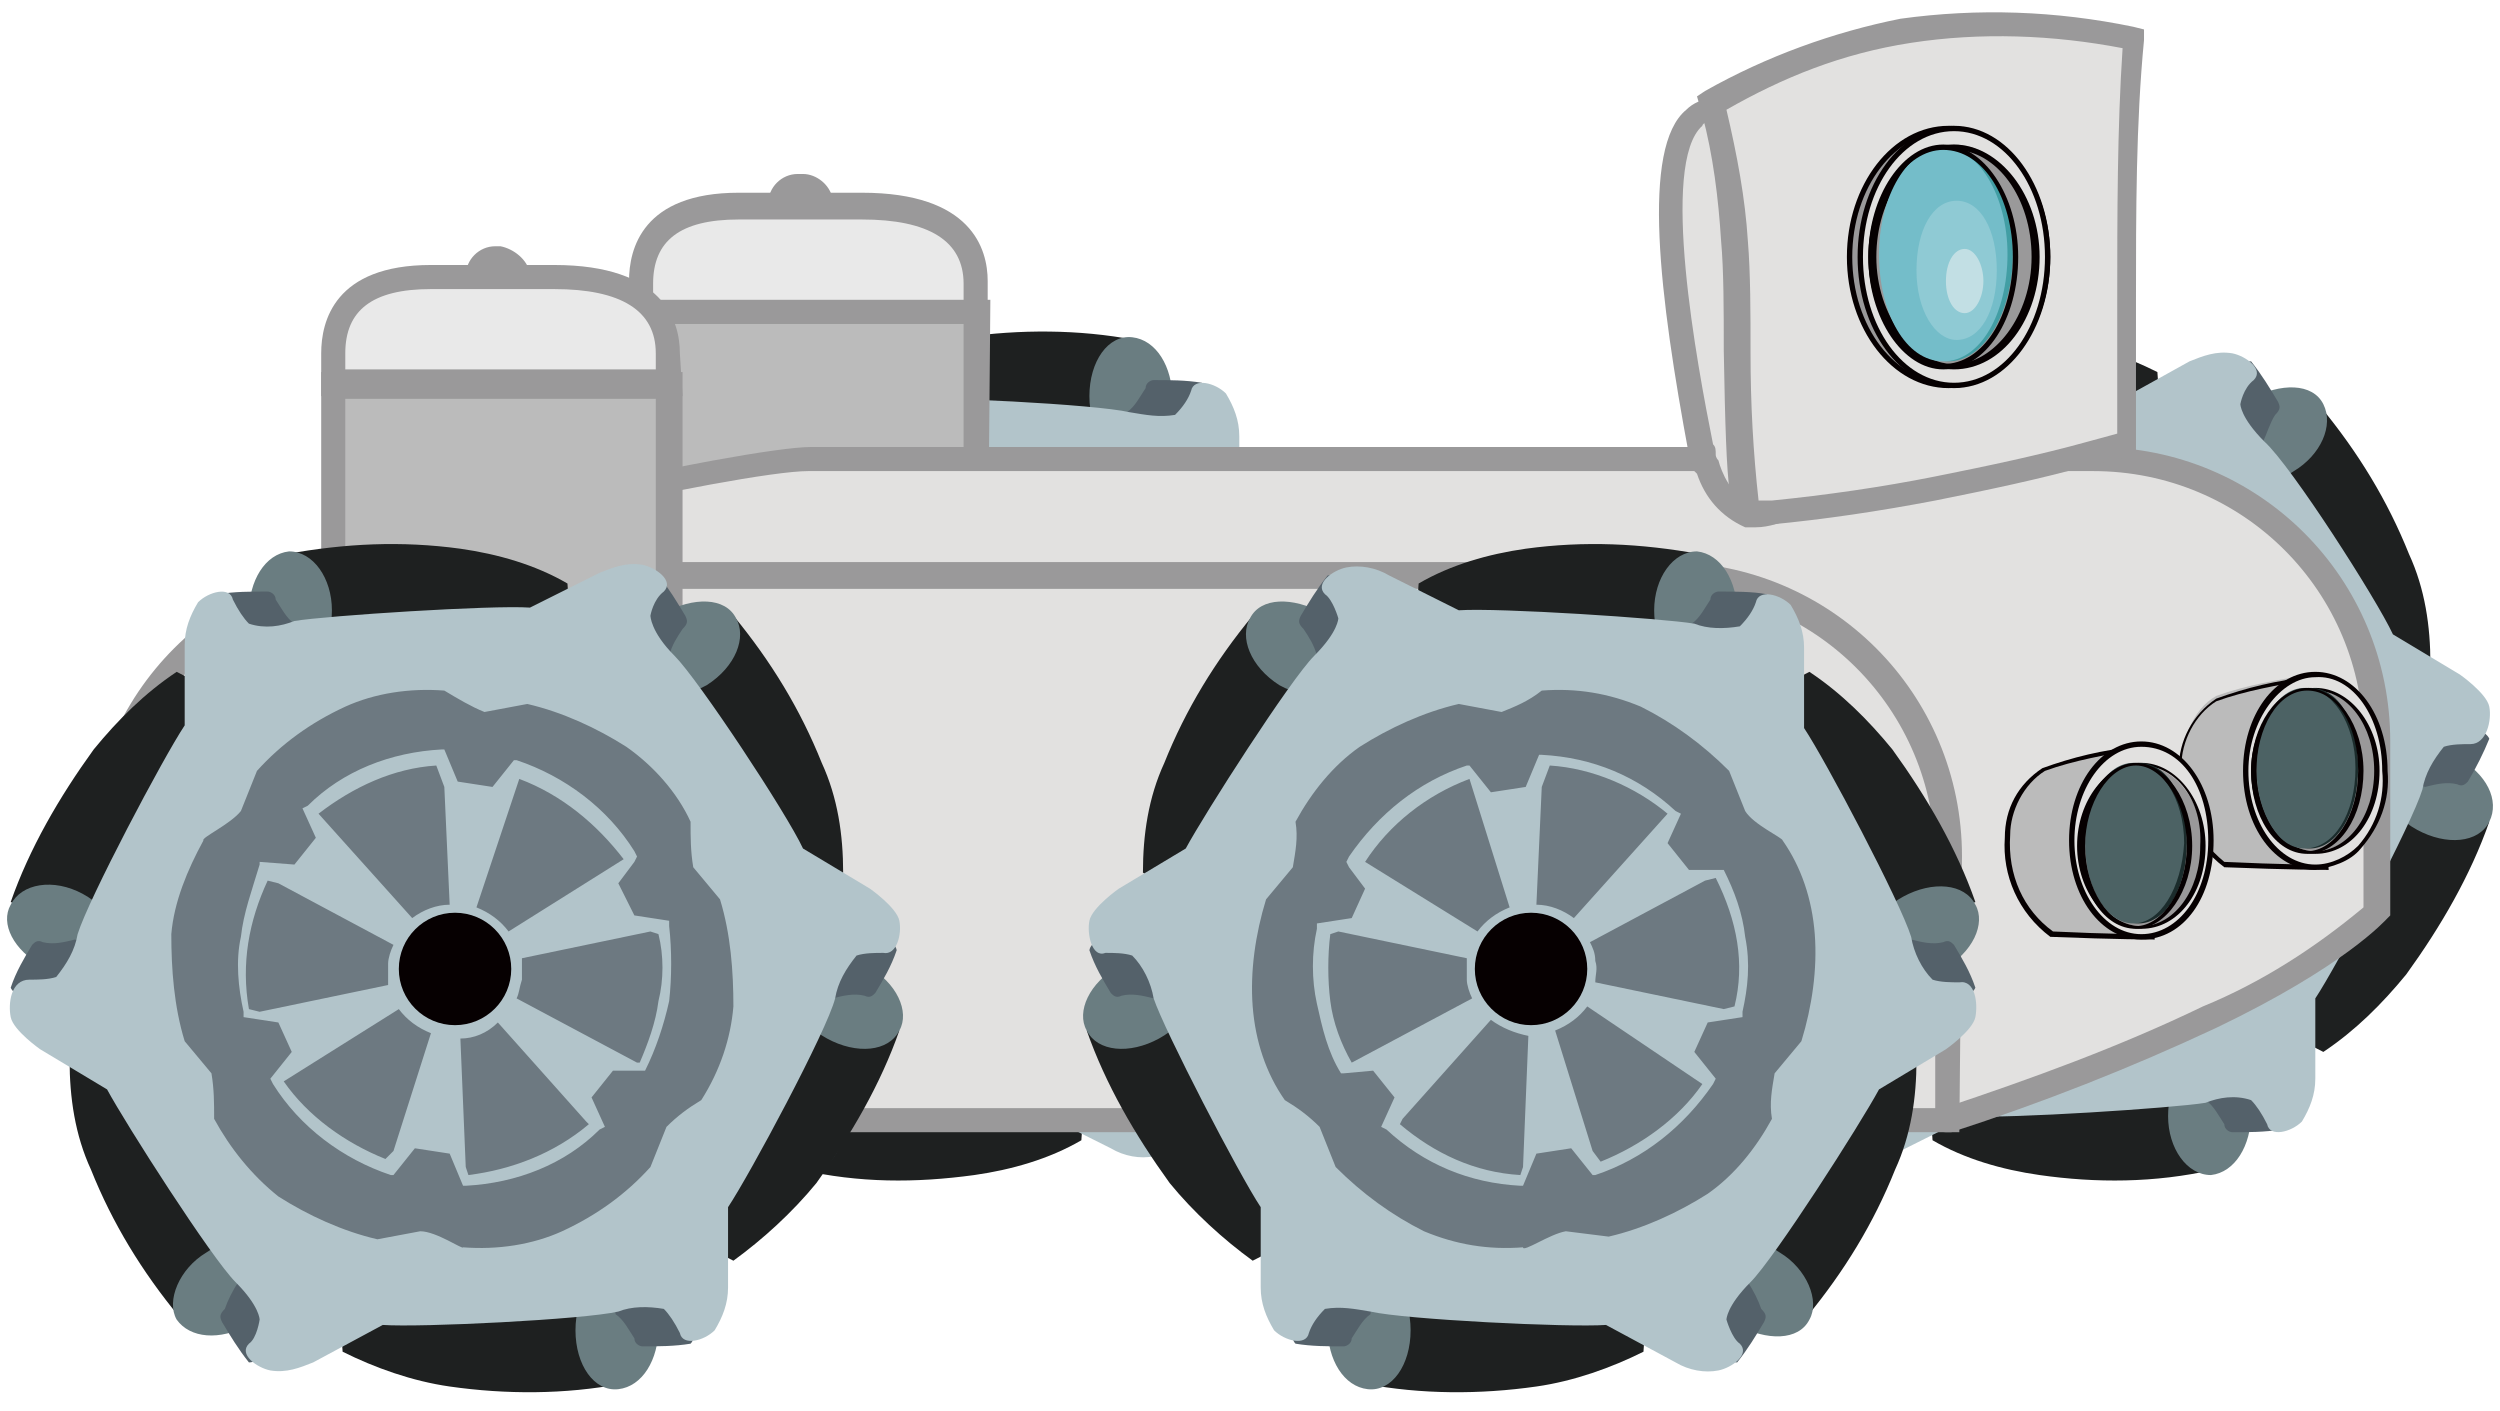 <?xml version="1.0" encoding="utf-8"?>
<!-- Generator: Adobe Illustrator 24.0.0, SVG Export Plug-In . SVG Version: 6.00 Build 0)  -->
<svg version="1.1" id="图层_1" xmlns="http://www.w3.org/2000/svg" xmlns:xlink="http://www.w3.org/1999/xlink" x="0px" y="0px"
	 width="93.4px" height="52.7px" viewBox="0 0 93.4 52.7" style="enable-background:new 0 0 93.4 52.7;" xml:space="preserve">
<style type="text/css">
	.st0{fill:#1E2020;}
	.st1{fill:#E2E1E0;stroke:#9A999A;stroke-miterlimit:10;}
	.st2{fill:#6A7D81;}
	.st3{fill:#54616A;}
	.st4{fill:#6D7981;}
	.st5{fill:#B2C4CA;}
	.st6{fill:#060001;}
	.st7{fill:#9A999A;}
	.st8{fill:#BBBBBB;}
	.st9{fill:#E9E9E9;}
	.st10{fill:#E2E1E0;}
	.st11{fill:#429EA4;}
	.st12{fill:#74BDC9;}
	.st13{fill:#8FCAD4;}
	.st14{fill:#C2DFE4;}
	.st15{fill:#1B2C2C;}
	.st16{fill:#4C6264;}
</style>
<title>ZeusCar-A</title>
<g>
	<g>
		<path class="st0" d="M69.4,38.7L66,41.5c-1.4-1.7-2.5-3.5-3.3-5.5c-0.6-1.3-0.8-2.7-0.8-4.1l3.7-2.5L69.4,38.7z"/>
		<path class="st0" d="M83.3,17.9l3.4-2.7c1.4,1.7,2.5,3.5,3.3,5.5c0.6,1.3,0.8,2.7,0.8,4.1l-3.7,2.5L83.3,17.9z"/>
		<path class="st0" d="M93,30.7c-0.7,2-1.8,3.9-3.1,5.7c-0.9,1.1-1.9,2.1-3.1,2.9l-3.9-2l6.3-8.1L93,30.7z"/>
		<path class="st0" d="M59.8,25.9c0.7-2,1.8-3.9,3.1-5.7c0.9-1.1,2-2.1,3.1-2.9l3.9,2l-6.3,8.1L59.8,25.9z"/>
		<path class="st0" d="M76.2,43.9c-1.4-0.2-2.8-0.6-4-1.3l-0.3-4.4l10.2,1.3l0.6,4.2C80.5,44.2,78.3,44.2,76.2,43.9z"/>
		<path class="st0" d="M70.2,12.7c2.1-0.4,4.3-0.4,6.4-0.1c1.4,0.2,2.8,0.7,4,1.3l0.3,4.4L70.8,17L70.2,12.7z"/>
	</g>
	<path class="st1" d="M76.4,28.2"/>
	<g>
		<path class="st2" d="M93,30.7c-0.4,0.8-1.6,0.9-2.7,0.3s-1.6-1.7-1.2-2.4c0.4-0.8,1.6-0.9,2.7-0.3S93.4,29.9,93,30.7z"/>
		<path class="st2" d="M61,28.3c-1.1-0.6-1.6-1.7-1.2-2.4c0.4-0.8,1.6-0.9,2.7-0.3c1.1,0.6,1.6,1.7,1.2,2.4
			C63.3,28.7,62.1,28.9,61,28.3z"/>
		<path class="st2" d="M84.1,41.6c0,1.2-0.6,2.2-1.5,2.3c-0.9,0-1.6-1-1.6-2.2s0.6-2.2,1.5-2.3S84.1,40.3,84.1,41.6z"/>
		<path class="st2" d="M70.3,17.1c-0.9,0-1.6-0.9-1.6-2.2c0-1.2,0.6-2.2,1.5-2.3s1.6,0.9,1.6,2.2C71.9,16.1,71.2,17.1,70.3,17.1z"/>
		<path class="st2" d="M69.7,39.1c0.5,0.7,0,1.9-1.1,2.5s-2.3,0.6-2.7-0.2c-0.4-0.7,0-1.8,1.1-2.5C68.1,38.3,69.3,38.3,69.7,39.1z"
			/>
		<path class="st2" d="M85.7,17.6c-1,0.7-2.3,0.6-2.7-0.2c-0.5-0.7,0-1.9,1.1-2.5s2.3-0.6,2.7,0.2C87.2,15.9,86.7,17,85.7,17.6z"/>
	</g>
	<g>
		<path class="st3" d="M92.2,29.2c-0.1,0.1-0.2,0.2-0.4,0.1c-0.4-0.1-0.8,0-1.2,0.1c-0.6-0.2-1.1-0.6-1.5-1.1l-0.4-3l2.5,1.6
			c0,0,1.6,0.2,1.8,0.7C92.8,28.1,92.5,28.7,92.2,29.2z"/>
		<path class="st3" d="M59.9,29c0.2-0.6,0.5-1.1,0.8-1.6c0.1-0.1,0.2-0.2,0.4-0.1c0.4,0.1,0.8,0,1.2-0.1c0.6,0.2,1.1,0.6,1.5,1.1
			l0.4,3l-2.5-1.6C61.6,29.7,60,29.5,59.9,29z"/>
		<path class="st3" d="M83.4,42.3c-0.1,0-0.3-0.1-0.3-0.3c-0.2-0.3-0.4-0.7-0.7-0.9c-0.1-0.6,0-1.3,0.2-1.9l2.4-1.9v3
			c0,0,0.6,1.5,0.2,1.9C84.6,42.3,84,42.3,83.4,42.3z"/>
		<path class="st3" d="M67.8,19.2v-3c0,0-0.6-1.5-0.2-1.9c0.6-0.1,1.2-0.1,1.8-0.1c0.1,0,0.3,0.1,0.3,0.3c0.2,0.3,0.4,0.7,0.7,0.9
			c0.1,0.6,0,1.3-0.2,1.9L67.8,19.2z"/>
		<path class="st3" d="M68.7,42.9c-0.4-0.5-0.7-1-1-1.5c-0.1-0.2-0.1-0.3,0.1-0.5c0.2-0.3,0.4-0.6,0.5-1c0.5-0.4,1.1-0.7,1.7-0.8
			l2.8,1.1l-2.5,1.5C70.3,41.8,69.3,43,68.7,42.9z"/>
		<path class="st3" d="M84.5,16.6c-0.5,0.4-1.1,0.7-1.7,0.8L80,16.2l2.5-1.5c0,0,1-1.2,1.6-1.2c0.4,0.5,0.7,1,1,1.5
			c0.1,0.2,0.1,0.3-0.1,0.5C84.8,15.8,84.7,16.2,84.5,16.6z"/>
	</g>
	<circle class="st4" cx="76.4" cy="28.2" r="11.6"/>
	<path class="st5" d="M93,26.4c-0.1-0.5-1.1-1.2-1.1-1.2l-2.5-1.5c-0.6-1.3-3.8-6.3-4.8-7.2c-0.9-0.9-0.9-1.4-0.9-1.4
		s0.1-0.6,0.5-0.9c0.4-0.4-0.3-0.9-0.8-1c-0.6-0.1-1.1,0.1-1.6,0.3L79.1,15c-1.4-0.1-7.5,0.2-8.8,0.5c-0.5,0.2-1.1,0.2-1.7,0.1
		c-0.2-0.2-0.4-0.5-0.6-0.9c-0.1-0.5-0.9-0.3-1.3,0.1c-0.3,0.5-0.5,1-0.5,1.6v3c-0.8,1.2-3.7,6.6-4,7.8c-0.1,0.6-0.4,1.1-0.8,1.6
		c-0.3,0.1-0.7,0.1-1,0.1c-0.5-0.1-0.7,0.7-0.6,1.2s1.1,1.2,1.1,1.2l2.5,1.5c0.6,1.3,3.9,6.3,4.8,7.2s0.9,1.4,0.9,1.4
		S69,42,68.6,42.3c-0.4,0.4,0.3,0.9,0.8,1c0.6,0.1,1.1-0.1,1.6-0.3l2.6-1.3c1.4,0.1,7.6-0.3,8.8-0.5c0.5-0.2,1.1-0.3,1.7-0.1
		c0.2,0.2,0.4,0.5,0.6,0.9c0.1,0.5,0.9,0.3,1.3-0.1c0.3-0.5,0.5-1,0.5-1.6v-3c0.8-1.2,3.6-6.5,4-7.8c0.1-0.6,0.4-1.1,0.8-1.6
		c0.3-0.1,0.7-0.1,1-0.1C92.9,27.8,93.1,26.9,93,26.4z M85.4,22.6c0,0.6,0,1.1,0.1,1.7l1,1.2c0.4,1.3,0.5,2.7,0.5,4
		c-0.1,1.2-0.6,2.4-1.2,3.5c0.1,0.1-1,0.6-1.4,1.1l-0.6,1.5c-0.9,1-2,1.8-3.3,2.4c-1.1,0.5-2.4,0.7-3.7,0.6l0,0
		c-0.5-0.3-1-0.6-1.5-0.8l-1.6,0.3c-1.3-0.3-2.6-0.9-3.7-1.6c-1-0.7-1.9-1.7-2.4-2.8c0-0.6,0-1.1-0.1-1.7l-1-1.2
		c-0.4-1.3-0.5-2.7-0.5-4c0.1-1.2,0.5-2.4,1.2-3.5l0,0c0.5-0.3,0.9-0.6,1.3-1l0.6-1.5c0.9-1,2-1.8,3.3-2.4c1.1-0.5,2.4-0.7,3.7-0.6
		c0-0.1,1,0.6,1.6,0.6l1.6-0.3c1.3,0.3,2.6,0.9,3.7,1.6C84,20.6,84.8,21.5,85.4,22.6z"/>
	<path class="st5" d="M84.4,29.4c0.2-0.9,0.1-1.9-0.1-2.8v-0.2L83,26.2l-0.5-1.1l0.8-1l-0.1-0.2c-1-1.6-2.6-2.8-4.4-3.4h-0.1l-0.8,1
		l-1.3-0.2L76,20.2h-0.1c-1.9,0.1-3.7,0.8-5,2.1l-0.2,0.1l0.5,1.1l-0.8,1l-1.1-0.1l0,0h-0.1c-0.4,0.8-0.7,1.7-0.9,2.6
		c-0.1,0.9-0.1,1.9,0,2.8V30l1.3,0.2l0.5,1.1l-0.6,0.8l0,0l0,0l-0.1,0.2l0.1,0.2c1,1.6,2.6,2.8,4.4,3.4H74l0.8-1l1.3,0.2l0.5,1.2
		h0.1c1.9-0.1,3.7-0.8,5-2.1l0.2-0.1L81.5,33l0.8-1l1.3,0.1V32C84,31.2,84.2,30.3,84.4,29.4z M76.8,35l-0.2-4.4c0.5,0,1-0.2,1.4-0.5
		l3.5,3.9c-1.3,1-2.8,1.7-4.4,1.8L76.8,35z M74,35.3c-1.6-0.6-2.9-1.7-3.9-3l4.2-2.7c0.3,0.4,0.7,0.7,1.2,0.9L74,35.3L74,35.3
		L74,35.3z M74.1,27.2C74,27.4,74,27.6,74,27.9s0,0.5,0,0.8l-4.8,1L69,29.6c-0.2-0.8-0.2-1.7,0-2.5c0.1-0.8,0.4-1.6,0.7-2.3h0.1
		L74.1,27.2z M76.2,25.7c-0.5,0-1,0.2-1.4,0.6l-3.3-3.7l-0.1-0.2c1.3-1.1,2.9-1.7,4.5-1.9l0.1,0.3L76.2,25.7z M78.5,26.8
		c-0.3-0.4-0.7-0.7-1.2-0.9l1.4-4.5l0.3-0.3c1.5,0.6,2.9,1.6,3.8,2.9L78.5,26.8z M84,26.8c0.3,1.6,0.1,3.3-0.7,4.8l-0.4-0.1
		l-4.3-2.3c0.1-0.2,0.2-0.5,0.2-0.7c0-0.3,0-0.5,0-0.8l4.8-1L84,26.8L84,26.8z"/>
	<g>
		<circle class="st6" cx="76.4" cy="28.2" r="2.1"/>
	</g>
</g>
<g>
	<g>
		<path class="st0" d="M43.2,38.7l3.4,2.7c1.4-1.7,2.5-3.5,3.3-5.5c0.6-1.3,0.8-2.7,0.8-4.1L47,29.3L43.2,38.7z"/>
		<path class="st0" d="M29.3,17.9l-3.4-2.7c-1.4,1.7-2.5,3.5-3.3,5.5c-0.6,1.3-0.8,2.7-0.8,4.1l3.7,2.5L29.3,17.9z"/>
		<path class="st0" d="M19.6,30.7c0.7,2,1.8,3.9,3.1,5.7c0.9,1.1,1.9,2.1,3.1,2.9l3.9-2l-6.3-8.1L19.6,30.7z"/>
		<path class="st0" d="M52.8,25.9c-0.7-2-1.8-3.9-3.1-5.7c-0.9-1.1-2-2.1-3.1-2.9l-3.9,2l6.3,8.1L52.8,25.9z"/>
		<path class="st0" d="M36.4,43.9c1.4-0.2,2.8-0.6,4-1.3l0.3-4.4l-10.2,1.3l-0.6,4.2C32.1,44.2,34.2,44.2,36.4,43.9z"/>
		<path class="st0" d="M42.4,12.7c-2.1-0.4-4.3-0.4-6.4-0.1c-1.4,0.2-2.8,0.7-4,1.3l-0.3,4.4L41.8,17L42.4,12.7z"/>
	</g>
	<path class="st1" d="M36.2,28.2"/>
	<g>
		<path class="st2" d="M19.6,30.7c0.4,0.8,1.6,0.9,2.7,0.3s1.6-1.7,1.2-2.4c-0.4-0.8-1.6-0.9-2.7-0.3S19.2,29.9,19.6,30.7z"/>
		<path class="st2" d="M51.5,28.3c1.1-0.6,1.6-1.7,1.2-2.4c-0.4-0.8-1.6-0.9-2.7-0.3c-1.1,0.6-1.6,1.7-1.2,2.4
			C49.3,28.7,50.5,28.9,51.5,28.3z"/>
		<path class="st2" d="M28.5,41.6c0,1.2,0.6,2.2,1.5,2.3c0.9,0,1.6-1,1.6-2.2s-0.6-2.2-1.5-2.3S28.5,40.3,28.5,41.6z"/>
		<path class="st2" d="M42.2,17.1c0.9,0,1.6-0.9,1.6-2.2c0-1.2-0.6-2.2-1.5-2.3s-1.6,0.9-1.6,2.2S41.4,17.1,42.2,17.1z"/>
		<path class="st2" d="M42.9,39.1c-0.5,0.7,0,1.9,1.1,2.5s2.3,0.6,2.7-0.2c0.4-0.7,0-1.8-1.1-2.5C44.5,38.3,43.3,38.3,42.9,39.1z"/>
		<path class="st2" d="M26.9,17.6c1,0.7,2.3,0.6,2.7-0.2c0.5-0.7,0-1.9-1.1-2.5s-2.3-0.6-2.7,0.2C25.4,15.9,25.8,17,26.9,17.6z"/>
	</g>
	<g>
		<path class="st3" d="M20.4,29.2c0.1,0.1,0.2,0.2,0.4,0.1c0.4-0.1,0.8,0,1.2,0.1c0.6-0.2,1.1-0.6,1.5-1.1l0.4-3l-2.5,1.6
			c0,0-1.6,0.2-1.8,0.7C19.8,28.1,20.1,28.7,20.4,29.2z"/>
		<path class="st3" d="M52.7,29c-0.2-0.6-0.5-1.1-0.8-1.6c-0.1-0.1-0.2-0.2-0.4-0.1c-0.4,0.1-0.8,0-1.2-0.1
			c-0.6,0.2-1.1,0.6-1.5,1.1l-0.4,3l2.5-1.6C50.9,29.7,52.6,29.5,52.7,29z"/>
		<path class="st3" d="M29.2,42.3c0.1,0,0.3-0.1,0.3-0.3c0.2-0.3,0.4-0.7,0.7-0.9c0.1-0.6,0-1.3-0.2-1.9l-2.4-1.9v3
			c0,0-0.6,1.5-0.2,1.9C27.9,42.3,28.5,42.3,29.2,42.3z"/>
		<path class="st3" d="M44.7,19.2v-3c0,0,0.6-1.5,0.2-1.9c-0.6-0.1-1.2-0.1-1.8-0.1c-0.1,0-0.3,0.1-0.3,0.3
			c-0.2,0.3-0.4,0.7-0.7,0.9c-0.1,0.6,0,1.3,0.2,1.9L44.7,19.2z"/>
		<path class="st3" d="M43.8,42.9c0.4-0.5,0.7-1,1-1.5c0.1-0.2,0.1-0.3-0.1-0.5c-0.2-0.3-0.4-0.6-0.5-1c-0.5-0.4-1.1-0.7-1.7-0.8
			l-2.8,1.1l2.5,1.5C42.3,41.8,43.2,43,43.8,42.9z"/>
		<path class="st3" d="M28,16.6c0.5,0.4,1.1,0.7,1.7,0.8l2.8-1.1L30,14.7c0,0-1-1.2-1.6-1.2c-0.4,0.5-0.7,1-1,1.5
			c-0.1,0.2-0.1,0.3,0.1,0.5C27.7,15.8,27.9,16.2,28,16.6z"/>
	</g>
	<circle class="st4" cx="36.2" cy="28.2" r="11.6"/>
	<path class="st5" d="M20.2,27.7c0.3,0,0.7,0,1,0.1c0.4,0.4,0.7,1,0.8,1.6c0.4,1.3,3.2,6.6,4,7.8v3c0,0.6,0.2,1.1,0.5,1.6
		c0.4,0.4,1.2,0.6,1.3,0.1c0.1-0.3,0.3-0.6,0.6-0.9c0.6-0.1,1.2-0.1,1.7,0.1c1.2,0.2,7.3,0.6,8.8,0.5l2.6,1.3
		c0.5,0.3,1.1,0.4,1.6,0.3c0.5-0.1,1.2-0.6,0.8-1c-0.3-0.2-0.5-0.9-0.5-0.9s0-0.5,0.9-1.4s4.1-5.9,4.8-7.2l2.5-1.5
		c0,0,1-0.7,1.1-1.2s-0.1-1.4-0.6-1.2c-0.3,0-0.7,0-1-0.1c-0.4-0.4-0.7-1-0.8-1.6c-0.4-1.2-3.2-6.6-4-7.8v-3c0-0.6-0.2-1.1-0.5-1.6
		c-0.4-0.4-1.2-0.6-1.3-0.1c-0.1,0.3-0.3,0.6-0.6,0.9c-0.6,0.1-1.1,0-1.7-0.1c-1.3-0.3-7.4-0.6-8.8-0.5l-2.6-1.4
		c-0.5-0.3-1.1-0.4-1.6-0.3c-0.5,0.1-1.2,0.6-0.8,1c0.3,0.2,0.5,0.9,0.5,0.9s0,0.5-0.9,1.4s-4.1,5.9-4.8,7.2l-2.5,1.5
		c0,0-1,0.7-1.1,1.2S19.6,27.8,20.2,27.7z M29.6,19.8c1.1-0.7,2.4-1.3,3.7-1.6l1.6,0.3c0.6-0.1,1.6-0.8,1.6-0.6
		c1.3-0.1,2.5,0.1,3.7,0.6c1.2,0.6,2.3,1.4,3.3,2.4l0.6,1.5c0.4,0.4,0.8,0.7,1.3,1l0,0c0.7,1,1.1,2.2,1.2,3.5c0.1,1.3-0.1,2.7-0.5,4
		l-1,1.2c-0.1,0.6-0.2,1.1-0.1,1.7c-0.6,1.1-1.4,2.1-2.4,2.8c-1.1,0.7-2.4,1.3-3.7,1.6l-1.6-0.3c-0.5,0.2-1,0.4-1.5,0.8l0,0
		c-1.3,0.1-2.5-0.1-3.7-0.6c-1.2-0.6-2.3-1.4-3.3-2.4l-0.6-1.5c-0.3-0.5-1.4-1-1.4-1.1c-0.7-1-1.1-2.2-1.2-3.5s0.1-2.7,0.5-4l1-1.2
		c0.1-0.6,0.2-1.1,0.1-1.7C27.8,21.5,28.6,20.6,29.6,19.8z"/>
	<path class="st5" d="M29,32v0.1l1.3-0.1l0.8,1l-0.5,1.1l0.2,0.1c1.4,1.3,3.1,2,5,2.1h0.1l0.5-1.2l1.3-0.2l0.8,1h0.1
		c1.8-0.6,3.3-1.8,4.4-3.4l0.1-0.2L43,32.1l0,0l0,0l-0.6-0.8l0.5-1.1l1.3-0.2v-0.2c0.2-0.9,0.2-1.9,0-2.8s-0.4-1.8-0.9-2.6h-0.1l0,0
		l-1.1,0.1l-0.8-1l0.5-1.1l-0.2-0.1c-1.4-1.3-3.1-2-5-2.1h-0.1L36,21.4l-1.3,0.2l-0.8-1h-0.1c-1.8,0.6-3.3,1.8-4.4,3.4l-0.1,0.2
		l0.8,1l-0.5,1.1l-1.3,0.2v0.2c-0.2,0.9-0.3,1.8-0.1,2.8C28.3,30.3,28.6,31.2,29,32z M35.5,35.8c-1.6-0.1-3.2-0.8-4.4-1.8l3.5-3.9
		c0.4,0.3,0.9,0.5,1.4,0.5L35.8,35L35.5,35.8z M38.5,35.3L38.5,35.3L37,30.5c0.5-0.2,0.9-0.5,1.2-0.9l4.2,2.7
		C41.5,33.7,40.1,34.7,38.5,35.3L38.5,35.3z M42.9,24.8L42.9,24.8c0.4,0.7,0.7,1.5,0.8,2.3s0.1,1.7,0,2.5l-0.3,0.1l-4.8-1
		c0-0.3,0-0.5,0-0.8c0-0.2-0.1-0.5-0.2-0.7L42.9,24.8z M36.5,20.8l0.1-0.3c1.7,0.1,3.2,0.8,4.5,1.9L41,22.6l-3.3,3.7
		c-0.4-0.3-0.9-0.5-1.4-0.6L36.5,20.8z M29.8,24c0.9-1.3,2.3-2.3,3.8-2.9l0.3,0.3l1.4,4.5c-0.5,0.2-0.9,0.5-1.2,0.9L29.8,24z
		 M28.5,26.8l0.4-0.1l4.8,1c0,0.3-0.1,0.5,0,0.8c0,0.3,0.1,0.5,0.2,0.7l-4.3,2.3l-0.4,0.1C28.5,30.1,28.2,28.4,28.5,26.8L28.5,26.8z
		"/>
	<g>
		<circle class="st6" cx="36.2" cy="28.2" r="2.1"/>
	</g>
</g>
<path class="st7" d="M30,9.2h-0.2c-0.6,0-1.1-0.5-1.1-1.1l0,0V7.6c0-0.6,0.5-1.1,1.1-1.1l0,0H30c0.5,0,1,0.4,1.1,0.9v0.8
	C31.1,8.7,30.7,9.2,30,9.2L30,9.2z"/>
<rect x="23.9" y="11.6" class="st8" width="12.5" height="10.3"/>
<path class="st7" d="M36.9,22.5H23.5V11.2H37L36.9,22.5z M24.4,21.5H36v-9.4H24.4V21.5z"/>
<path class="st9" d="M32.1,7.7h-4.6c-2.6,0-3.7,1.1-3.7,2.9v1.1h12.5v-1.1C36.4,8.9,35.2,7.7,32.1,7.7z"/>
<path class="st7" d="M36.9,12.1H23.5v-1.6c0-1.2,0.5-3.3,4.1-3.3h4.6c4.1,0,4.7,2.1,4.7,3.3V12.1z M24.4,11.2H36v-0.6
	c0-1.6-1.3-2.4-3.8-2.4h-4.6c-2.2,0-3.2,0.8-3.2,2.4V11.2z"/>
<path class="st10" d="M19.7,37.5l0.1-9.8c0-3.3-10.4-4.1-8.1-6c1.8-1.5,16.1-4.6,18.6-4.6h48c5.8,0,10.5,4.7,10.5,10.5l0,0V34
	c0,0-1.5,1.7-6.3,4c-3.2,1.5-6.5,2.8-9.9,3.9L19.7,37.5L19.7,37.5z"/>
<path class="st7" d="M72.7,42.3L72.7,42.3L19.2,38l0.1-10.2c0-1.4-2.7-2.4-4.9-3.2c-2-0.7-3.4-1.2-3.5-2.1c-0.1-0.4,0.1-0.8,0.5-1.1
	c2-1.6,16.5-4.7,18.9-4.7h48c6.1,0,11,4.9,11,11v6.5l-0.1,0.1c-0.1,0.1-1.6,1.8-6.4,4.1c-3.2,1.5-6.5,2.8-9.9,3.9
	C72.9,42.3,72.7,42.3,72.7,42.3z M20.1,37.1l52.5,4.3c3.3-1.1,6.6-2.3,9.7-3.8c2.2-0.9,4.2-2.2,6-3.7v-6.2c0-5.6-4.5-10.1-10.1-10.1
	h-48c-2.5,0-16.6,3.1-18.4,4.5c-0.1,0.1-0.2,0.2-0.2,0.2c0.1,0.4,1.9,1,2.9,1.4c2.6,0.9,5.5,2,5.5,4.1L20.1,37.1z"/>
<path class="st10" d="M3.6,41.9l0.1-9.8c0-5.8,4.7-10.5,10.5-10.5l0,0h48c5.8,0,10.5,4.7,10.5,10.5l0,0v9.8H3.6z"/>
<path class="st7" d="M73.2,42.3h-70L3.3,32c0-6.1,4.9-11,11-11h48c6.1,0,11,4.9,11,11L73.2,42.3z M4.1,41.4h68.2v-9.3
	c0-5.6-4.5-10.1-10.1-10.1h-48c-5.5,0-10,4.5-10,10.1L4.1,41.4z"/>
<path class="st7" d="M18.7,11.9h-0.2c-0.6,0-1.1-0.5-1.1-1.1l0,0v-0.5c0-0.6,0.5-1.1,1.1-1.1l0,0h0.2c0.5,0.1,1,0.5,1.1,1v0.7
	C19.8,11.4,19.3,11.9,18.7,11.9L18.7,11.9z"/>
<rect x="12.5" y="14.4" class="st8" width="12.6" height="10.3"/>
<path class="st7" d="M25.5,25.2H12V13.9h13.5V25.2z M12.9,24.3h11.6v-9.4H12.9V24.3z"/>
<path class="st9" d="M20.8,10.3h-4.6c-2.6,0-3.7,1.1-3.7,2.9v1.1H25v-1.1C25,11.5,23.8,10.3,20.8,10.3z"/>
<path class="st7" d="M25.5,14.8H12v-1.6c0-1.2,0.5-3.3,4.1-3.3h4.6c4.1,0,4.7,2.1,4.7,3.3L25.5,14.8L25.5,14.8z M12.9,13.8h11.6
	v-0.6c0-1.6-1.3-2.4-3.8-2.4h-4.6c-2.2,0-3.2,0.8-3.2,2.4L12.9,13.8z"/>
<path class="st10" d="M64.8,4.3c0.4,0.2,0.7,0.4,1,0.6c-0.4,1.6-0.6,3.3-0.6,5c0,2.7,0,5.6,1.3,7.2c0.3,0.4,0.6,0.6,0.6,1
	c-0.3,0.7-1.1,1.2-1.9,1c-1-0.3-1.5-1.7-1.6-1.9s-0.1-0.5-0.2-0.5c-0.7-3.9-2-10.9-0.3-12.4C63.7,4,64.4,4,64.8,4.3L64.8,4.3z"/>
<path class="st7" d="M65.6,19.7c-0.1,0-0.3,0-0.4,0c-0.9-0.4-1.5-1.1-1.8-2l-0.1-0.1c0-0.1-0.1-0.2-0.1-0.3v-0.1l-0.1-0.1V17
	C62,11.1,61.3,5.5,63,4.1c0.5-0.5,1.4-0.6,2-0.1l0,0c0.4,0.2,0.7,0.4,1.1,0.7l0.2,0.2l-0.1,0.3c-0.4,1.6-0.5,3.2-0.5,4.9
	c0,2.6,0,5.5,1.2,6.9l0.2,0.3c0.3,0.3,0.5,0.6,0.5,1c-0.1,0.5-0.3,0.9-0.7,1.1C66.6,19.5,66.1,19.7,65.6,19.7z M64.2,17.2L64.2,17.2
	c0.1,0.4,0.5,1.4,1.2,1.5c0.3,0.1,0.7,0,0.9-0.2c0.2-0.1,0.3-0.2,0.3-0.4c-0.1-0.1-0.2-0.2-0.3-0.4c-0.1-0.1-0.2-0.2-0.3-0.3
	c-1.4-1.7-1.4-4.8-1.4-7.5c0-1.6,0.2-3.2,0.5-4.8C65,5,64.8,4.9,64.5,4.7c-0.6-0.3-0.9-0.1-0.9,0C62,6.1,63.4,13.6,64,16.6
	c0.1,0.1,0.1,0.2,0.1,0.4C64.1,17,64.1,17.1,64.2,17.2L64.2,17.2z"/>
<path class="st10" d="M79.6,1.5c-0.3,3.1-0.3,6.4-0.3,9.9c0,1.9,0.1,3.6,0.1,5.3c-2.2,0.6-4.5,1.2-7.1,1.7c-2,0.4-4.1,0.7-6.2,0.9
	h-0.7c-0.5-0.1-0.4-6.6-0.5-10.1c-0.1-1.7-0.4-3.5-0.8-5.2c2.2-1.3,4.6-2.2,7.1-2.7C74,0.8,76.9,0.9,79.6,1.5z"/>
<path class="st7" d="M65.8,19.6h-0.5c-0.7-0.1-0.8-0.9-0.9-6.5c0-1.5,0-3-0.1-4.1c-0.1-1.6-0.3-3.2-0.7-4.7l-0.2-0.7l0.3-0.2
	C66,2.1,68.5,1.2,71,0.7c2.9-0.4,5.8-0.3,8.7,0.3l0.4,0.1v0.4c-0.3,3.1-0.3,6.4-0.3,9.8c0,1,0,1.9,0,2.8s0,1.7,0,2.5V17L78,17.4
	c-1.8,0.5-3.7,0.9-5.7,1.3c-2.1,0.4-4.1,0.7-6.2,0.9L65.8,19.6z M64.5,4.1L64.5,4.1c0.4,1.7,0.7,3.3,0.8,4.9
	c0.1,1.2,0.1,2.7,0.1,4.2c0,1.9,0.1,3.7,0.3,5.5h0.5c2-0.2,4.1-0.5,6.1-0.9s3.9-0.8,5.7-1.3l1.1-0.3c0-0.7,0-1.4,0-2.1
	c0-0.9,0-1.8,0-2.8c0-3.3,0-6.5,0.2-9.5c-2.6-0.5-5.3-0.6-7.9-0.2C68.8,2,66.6,2.9,64.5,4.1L64.5,4.1z"/>
<path class="st7" d="M72.8,14.4c-2,0-3.7-2.1-3.7-4.8s1.7-4.8,3.7-4.8s3.7,2.1,3.7,4.8S74.9,14.4,72.8,14.4z"/>
<path class="st6" d="M72.8,14.5c-2.1,0-3.8-2.2-3.8-4.9s1.7-4.9,3.8-4.9s3.8,2.2,3.8,4.9S74.9,14.5,72.8,14.5z M72.8,4.9
	c-2,0-3.6,2.1-3.6,4.7s1.6,4.7,3.6,4.7s3.6-2,3.6-4.7S74.7,4.9,72.8,4.9z"/>
<path class="st10" d="M73,14.4c-1.9,0-3.5-2.1-3.5-4.8s1.6-4.8,3.5-4.8s3.5,2.1,3.5,4.8S75,14.4,73,14.4z"/>
<path class="st6" d="M73,14.5c-2,0-3.6-2.2-3.6-4.9S71,4.7,73,4.7s3.6,2.2,3.6,4.9S75,14.5,73,14.5z M73,4.9c-1.9,0-3.4,2.1-3.4,4.7
	s1.5,4.7,3.4,4.7s3.4-2.1,3.4-4.7S74.9,4.9,73,4.9z"/>
<path class="st7" d="M73,13.6c-1.7,0-3-1.9-3-4.1s1.4-4.1,3-4.1s3,1.8,3,4.1S74.7,13.6,73,13.6z"/>
<path class="st6" d="M73,13.8c-1.7,0-3.2-1.9-3.2-4.2s1.5-4.2,3.2-4.2s3.2,1.9,3.2,4.2S74.8,13.8,73,13.8z M73,5.6
	c-1.6,0-2.9,1.8-2.9,4s1.4,4,2.9,4s2.9-1.8,2.9-4S74.6,5.6,73,5.6z"/>
<path class="st11" d="M72.8,13.5c-1.4,0-2.4-1.8-2.4-4s1.1-4,2.4-4s2.4,1.8,2.4,4S74.1,13.5,72.8,13.5z"/>
<path class="st12" d="M72.6,13.5c-1.4,0-2.4-1.8-2.4-4s1.1-4,2.4-4s2.4,1.8,2.4,4S74,13.5,72.6,13.5z"/>
<path class="st13" d="M73.1,12.7c-0.8,0-1.5-1.1-1.5-2.6s0.6-2.6,1.5-2.6s1.5,1.1,1.5,2.6S74,12.7,73.1,12.7z"/>
<path class="st14" d="M73.4,11.7c-0.4,0-0.7-0.5-0.7-1.2s0.3-1.2,0.7-1.2s0.7,0.6,0.7,1.2S73.8,11.7,73.4,11.7z"/>
<path class="st6" d="M72.6,13.8c-1.5,0-2.8-1.9-2.8-4.2s1.3-4.2,2.8-4.2s2.8,1.9,2.8,4.2S74.2,13.8,72.6,13.8z M72.6,5.6
	c-1.4,0-2.6,1.8-2.6,4s1.1,4,2.6,4s2.6-1.8,2.6-4S74.1,5.6,72.6,5.6z"/>
<path class="st8" d="M86.3,25.2c-1.2,0.2-2.4,0.4-3.5,0.8c-1.8,1-1.8,4.9,0.3,6.3c2.5,0.1,3.8,0.1,3.8,0.1L86.3,25.2z"/>
<path class="st6" d="M87,32.5L87,32.5c-0.1,0-1.4,0-3.9-0.1l0,0l0,0c-1.2-0.9-1.8-2.3-1.7-3.7c0-1,0.5-2,1.4-2.6
	c1.1-0.4,2.3-0.7,3.5-0.8h0.1v0.1L87,32.5z M83.1,32.2c2.1,0.1,3.3,0.1,3.6,0.1l-0.5-6.9c-1.1,0.2-2.3,0.4-3.4,0.8
	c-0.8,0.5-1.3,1.5-1.3,2.4C81.4,30,82,31.3,83.1,32.2L83.1,32.2z"/>
<path class="st10" d="M86.5,32.4c-1.5,0-2.6-1.6-2.6-3.6s1.2-3.6,2.6-3.6s2.6,1.6,2.6,3.6S88,32.4,86.5,32.4z"/>
<path class="st6" d="M86.5,32.5c-1.5,0-2.7-1.6-2.7-3.7s1.2-3.7,2.7-3.7s2.7,1.6,2.7,3.7c0.1,1.1-0.3,2.1-1,2.9
	C87.8,32.2,87.1,32.4,86.5,32.5z M86.5,25.3c-1.3,0-2.5,1.6-2.5,3.5s1.1,3.5,2.5,3.5c0.6,0,1.2-0.3,1.6-0.7c0.7-0.8,1-1.8,0.9-2.8
	C89,26.8,87.9,25.2,86.5,25.3L86.5,25.3z"/>
<path class="st7" d="M86.5,31.8c-1.3,0-2.3-1.4-2.3-3s1-3,2.3-3s2.3,1.4,2.3,3S87.8,31.8,86.5,31.8z"/>
<path class="st6" d="M86.5,31.9c-1.3,0-2.4-1.4-2.4-3.1s1.1-3.1,2.4-3.1s2.4,1.4,2.4,3.1S87.9,31.9,86.5,31.9z M86.5,25.8
	c-1.2,0-2.2,1.3-2.2,3s1,3,2.2,3s2.2-1.3,2.2-3S87.7,25.8,86.5,25.8L86.5,25.8z"/>
<path class="st15" d="M86.3,31.7c-1,0-1.9-1.3-1.9-3s0.8-3,1.9-3s1.8,1.3,1.8,3S87.3,31.7,86.3,31.7z"/>
<path class="st16" d="M86.1,31.7c-1,0-1.8-1.3-1.8-3s0.8-3,1.8-3s1.9,1.3,1.9,3S87.2,31.7,86.1,31.7z"/>
<path class="st6" d="M86.2,31.9c-1.2,0-2.1-1.4-2.1-3.1s1-3.1,2.1-3.1s2.1,1.4,2.1,3.1S87.4,31.9,86.2,31.9z M86.2,25.8
	c-1.1,0-1.9,1.4-1.9,3s0.9,3,1.9,3s1.9-1.3,1.9-3S87.3,25.8,86.2,25.8L86.2,25.8z"/>
<path class="st8" d="M79.9,27.9c-1.2,0.2-2.4,0.4-3.5,0.8c-1.9,0.9-1.9,4.8,0.3,6.2c2.5,0.1,3.8,0.1,3.8,0.1L79.9,27.9z"/>
<path class="st6" d="M80.5,35.1L80.5,35.1c-0.1,0-1.4,0-3.9-0.1l0,0c-1.2-0.9-1.8-2.3-1.7-3.7c0-1.1,0.5-2,1.4-2.6
	c1.1-0.4,2.3-0.7,3.5-0.8H80V28L80.5,35.1z M76.7,34.8c2.1,0.1,3.3,0.1,3.6,0.1L79.8,28c-1.1,0.2-2.3,0.4-3.4,0.8
	c-0.8,0.5-1.3,1.5-1.3,2.4C75,32.7,75.6,34,76.7,34.8z"/>
<path class="st10" d="M80,35c-1.5,0-2.6-1.6-2.6-3.6s1.2-3.6,2.6-3.6s2.6,1.6,2.6,3.6C82.6,33.4,81.6,35,80,35z"/>
<path class="st6" d="M80,35.1c-1.5,0-2.7-1.6-2.7-3.7s1.2-3.7,2.7-3.7s2.7,1.6,2.7,3.7C82.7,33.5,81.6,35.1,80,35.1z M80,27.9
	c-1.4,0-2.5,1.6-2.5,3.5c0,1.9,1.1,3.5,2.5,3.5s2.5-1.5,2.5-3.5S81.5,27.9,80,27.9z"/>
<path class="st7" d="M80,34.6c-1.3,0-2.3-1.4-2.3-3s1-3,2.3-3s2.3,1.4,2.3,3C82.4,33.2,81.3,34.6,80,34.6z"/>
<path class="st6" d="M80,34.7c-1.3,0-2.4-1.4-2.4-3.1s1.1-3.1,2.4-3.1s2.4,1.4,2.4,3.1S81.4,34.7,80,34.7z M80,28.6
	c-1.2,0-2.2,1.3-2.2,3s1,3,2.2,3s2.2-1.3,2.2-3C82.3,29.9,81.3,28.6,80,28.6z"/>
<path class="st15" d="M79.9,34.5c-1,0-1.9-1.3-1.9-3c0-1.7,0.8-3,1.9-3s1.8,1.3,1.8,3C81.7,33.2,80.9,34.5,79.9,34.5z"/>
<path class="st16" d="M79.7,34.5c-1,0-1.8-1.3-1.8-3c0-1.7,0.8-3,1.8-3s1.9,1.3,1.9,3C81.5,33.2,80.7,34.5,79.7,34.5z"/>
<path class="st6" d="M79.8,34.7c-1.2,0-2.1-1.4-2.1-3.1s1-3.1,2.1-3.1s2.1,1.4,2.1,3.1S80.9,34.7,79.8,34.7z M79.8,28.6
	c-1,0-1.9,1.4-1.9,3c0,1.6,0.9,3,1.9,3s1.9-1.4,1.9-3C81.7,30,80.8,28.6,79.8,28.6z"/>
<g>
	<g>
		<path class="st0" d="M50.2,25.7L46.8,23c-1.4,1.7-2.5,3.5-3.3,5.5c-0.6,1.3-0.8,2.7-0.8,4.1l3.7,2.5L50.2,25.7z"/>
		<path class="st0" d="M64.1,46.5l3.4,2.7c1.4-1.7,2.5-3.5,3.3-5.5c0.6-1.3,0.8-2.7,0.8-4.1L68,37.1L64.1,46.5z"/>
		<path class="st0" d="M73.8,33.7c-0.7-2-1.8-3.9-3.1-5.7c-0.9-1.1-1.9-2.1-3.1-2.9l-3.9,2l6.3,8.1L73.8,33.7z"/>
		<path class="st0" d="M40.6,38.5c0.7,2,1.8,3.9,3.1,5.7c0.9,1.1,2,2.1,3.1,2.9l3.9-2L44.5,37L40.6,38.5z"/>
		<path class="st0" d="M57,20.5c-1.4,0.2-2.8,0.6-4,1.3l-0.3,4.4l10.2-1.3l0.6-4.2C61.3,20.3,59.2,20.2,57,20.5z"/>
		<path class="st0" d="M51,51.7c2.1,0.4,4.3,0.4,6.4,0.1c1.4-0.2,2.8-0.7,4-1.3l0.3-4.4l-10.2,1.3L51,51.7z"/>
	</g>
	<path class="st1" d="M57.2,36.2"/>
	<g>
		<path class="st2" d="M73.8,33.8c-0.4-0.8-1.6-0.9-2.7-0.3s-1.6,1.7-1.2,2.4c0.4,0.8,1.6,0.9,2.7,0.3S74.2,34.5,73.8,33.8z"/>
		<path class="st2" d="M41.8,36.1c-1.1,0.6-1.6,1.7-1.2,2.4c0.4,0.8,1.6,0.9,2.7,0.3c1.1-0.6,1.6-1.7,1.2-2.4
			C44.1,35.7,42.9,35.6,41.8,36.1z"/>
		<path class="st2" d="M64.9,22.9c0-1.2-0.6-2.2-1.5-2.3c-0.9,0-1.6,1-1.6,2.2s0.6,2.2,1.5,2.3C64.1,25,64.9,24.1,64.9,22.9z"/>
		<path class="st2" d="M51.2,47.4c-0.9,0-1.6,0.9-1.6,2.2c0,1.2,0.6,2.2,1.5,2.3s1.6-0.9,1.6-2.2S52,47.4,51.2,47.4z"/>
		<path class="st2" d="M50.5,25.4c0.5-0.7,0-1.9-1.1-2.5s-2.3-0.6-2.7,0.2c-0.4,0.7,0,1.8,1.1,2.5C48.9,26.2,50.1,26.1,50.5,25.4z"
			/>
		<path class="st2" d="M66.5,46.8c-1-0.7-2.3-0.6-2.7,0.2c-0.5,0.7,0,1.9,1.1,2.5c1.1,0.6,2.3,0.6,2.7-0.2
			C68,48.6,67.5,47.4,66.5,46.8z"/>
	</g>
	<g>
		<path class="st3" d="M73,35.3c-0.1-0.1-0.2-0.2-0.4-0.1c-0.4,0.1-0.8,0-1.2-0.1c-0.6,0.2-1.1,0.6-1.5,1.1l-0.4,3l2.5-1.6
			c0,0,1.6-0.2,1.8-0.7C73.6,36.3,73.3,35.8,73,35.3z"/>
		<path class="st3" d="M40.7,35.5c0.2,0.6,0.5,1.1,0.8,1.6c0.1,0.1,0.2,0.2,0.4,0.1c0.4-0.1,0.8,0,1.2,0.1c0.6-0.2,1.1-0.6,1.5-1.1
			l0.4-3l-2.5,1.6C42.4,34.8,40.8,34.9,40.7,35.5z"/>
		<path class="st3" d="M64.2,22.1c-0.1,0-0.3,0.1-0.3,0.3c-0.2,0.3-0.4,0.7-0.7,0.9c-0.1,0.6,0,1.3,0.2,1.9l2.4,1.9v-3
			c0,0,0.6-1.5,0.2-1.9C65.5,22.1,64.8,22.1,64.2,22.1z"/>
		<path class="st3" d="M48.6,45.3v3c0,0-0.6,1.5-0.2,1.9c0.6,0.1,1.2,0.1,1.8,0.1c0.1,0,0.3-0.1,0.3-0.3c0.2-0.3,0.4-0.7,0.7-0.9
			c0.1-0.6,0-1.3-0.2-1.9L48.6,45.3z"/>
		<path class="st3" d="M49.6,21.5c-0.4,0.5-0.7,1-1,1.5c-0.1,0.2-0.1,0.3,0.1,0.5c0.2,0.3,0.4,0.6,0.5,1c0.5,0.4,1.1,0.7,1.7,0.8
			l2.8-1.1l-2.5-1.5C51.1,22.6,50.1,21.4,49.6,21.5z"/>
		<path class="st3" d="M65.3,47.9c-0.5-0.4-1.1-0.7-1.7-0.8l-2.8,1.1l2.5,1.5c0,0,1,1.2,1.6,1.2c0.4-0.5,0.7-1,1-1.5
			c0.1-0.2,0.1-0.3-0.1-0.5C65.7,48.6,65.5,48.2,65.3,47.9z"/>
	</g>
	<circle class="st4" cx="57.2" cy="36.2" r="11.6"/>
	<path class="st5" d="M73.2,36.7c-0.3,0-0.7,0-1-0.1c-0.4-0.4-0.7-1-0.8-1.6c-0.4-1.3-3.2-6.6-4-7.8v-3c0-0.6-0.2-1.1-0.5-1.6
		c-0.4-0.4-1.2-0.6-1.3-0.1c-0.1,0.3-0.3,0.6-0.6,0.9c-0.6,0.1-1.2,0.1-1.7-0.1c-1.2-0.2-7.3-0.6-8.8-0.5l-2.6-1.3
		c-0.5-0.3-1.1-0.4-1.6-0.3s-1.2,0.6-0.8,1c0.3,0.2,0.5,0.9,0.5,0.9s0,0.5-0.9,1.4s-4.1,5.9-4.8,7.2l-2.5,1.5c0,0-1,0.7-1.1,1.2
		s0.1,1.4,0.6,1.2c0.3,0,0.7,0,1,0.1c0.4,0.4,0.7,1,0.8,1.6c0.4,1.2,3.2,6.6,4,7.8v3c0,0.6,0.2,1.1,0.5,1.6c0.4,0.4,1.2,0.6,1.3,0.1
		c0.1-0.3,0.3-0.6,0.6-0.9c0.6-0.1,1.1,0,1.7,0.1c1.3,0.3,7.4,0.6,8.8,0.5l2.6,1.4c0.5,0.3,1.1,0.4,1.6,0.3c0.5-0.1,1.2-0.6,0.8-1
		c-0.3-0.2-0.5-0.9-0.5-0.9s0-0.5,0.9-1.4s4.1-5.9,4.8-7.2l2.5-1.5c0,0,1-0.7,1.1-1.2S73.8,36.6,73.2,36.7z M63.8,44.6
		c-1.1,0.7-2.4,1.3-3.7,1.6L58.5,46c-0.6,0.1-1.6,0.8-1.6,0.6c-1.3,0.1-2.5-0.1-3.7-0.6c-1.2-0.6-2.3-1.4-3.3-2.4l-0.6-1.5
		c-0.4-0.4-0.8-0.7-1.3-1l0,0c-0.7-1-1.1-2.2-1.2-3.5c-0.1-1.3,0.1-2.7,0.5-4l1-1.2c0.1-0.6,0.2-1.1,0.1-1.7
		c0.6-1.1,1.4-2.1,2.4-2.8c1.1-0.7,2.4-1.3,3.7-1.6l1.6,0.3c0.5-0.2,1-0.4,1.5-0.8l0,0c1.3-0.1,2.5,0.1,3.7,0.6
		c1.2,0.6,2.3,1.4,3.3,2.4l0.6,1.5c0.3,0.5,1.4,1,1.4,1.1c0.7,1,1.1,2.2,1.2,3.5s-0.1,2.7-0.5,4l-1,1.2c-0.1,0.6-0.2,1.1-0.1,1.7
		C65.6,42.9,64.8,43.9,63.8,44.6z"/>
	<path class="st5" d="M64.4,32.5L64.4,32.5h-1.3l-0.8-1l0.5-1.1l-0.2-0.1c-1.4-1.3-3.1-2-5-2.1h-0.1L57,29.4l-1.3,0.2l-0.8-1h-0.1
		c-1.8,0.6-3.3,1.8-4.4,3.4l-0.1,0.2l0.1,0.2l0,0l0,0l0.6,0.8l-0.5,1.1l-1.3,0.2v0.2c-0.2,0.9-0.2,1.9,0,2.8
		c0.2,0.9,0.4,1.8,0.9,2.6h0.1l0,0l1.1-0.1l0.8,1l-0.5,1.1l0.2,0.1c1.4,1.3,3.1,2,5,2.1h0.1l0.5-1.2l1.3-0.2l0.8,1h0.1
		c1.8-0.6,3.3-1.8,4.4-3.4l0.1-0.2l-0.8-1l0.5-1.1l1.3-0.2v-0.2c0.2-0.9,0.3-1.8,0.1-2.8C65.1,34.1,64.8,33.3,64.4,32.5z M57.9,28.6
		c1.6,0.1,3.2,0.8,4.4,1.8l-3.5,3.9c-0.4-0.3-0.9-0.5-1.4-0.5l0.2-4.4L57.9,28.6z M54.9,29.1L54.9,29.1l1.5,4.8
		c-0.5,0.2-0.9,0.5-1.2,0.9L51,32.2C51.9,30.8,53.3,29.7,54.9,29.1L54.9,29.1z M50.5,39.7L50.5,39.7c-0.4-0.7-0.7-1.5-0.8-2.3
		s-0.1-1.7,0-2.5l0.3-0.1l4.8,1c0,0.3,0,0.5,0,0.8c0,0.2,0.1,0.5,0.2,0.7L50.5,39.7z M56.9,43.6l-0.1,0.3c-1.7-0.1-3.2-0.8-4.5-1.9
		l0.1-0.2l3.3-3.7c0.4,0.3,0.9,0.5,1.4,0.6L56.9,43.6z M63.6,40.5c-0.9,1.3-2.3,2.3-3.8,2.9L59.5,43l-1.4-4.5
		c0.5-0.2,0.9-0.5,1.2-0.9L63.6,40.5z M64.8,37.6l-0.4,0.1l-4.8-1c0-0.3,0.1-0.5,0-0.8c0-0.3-0.1-0.5-0.2-0.7l4.3-2.3l0.4-0.1
		C64.9,34.4,65.2,36,64.8,37.6L64.8,37.6z"/>
	<g>
		<circle class="st6" cx="57.2" cy="36.2" r="2.1"/>
	</g>
</g>
<g>
	<g>
		<path class="st0" d="M24,25.7l3.4-2.7c1.4,1.7,2.5,3.5,3.3,5.5c0.6,1.3,0.8,2.7,0.8,4.1l-3.7,2.5L24,25.7z"/>
		<path class="st0" d="M10.1,46.5l-3.4,2.7c-1.4-1.7-2.5-3.5-3.3-5.5c-0.6-1.3-0.8-2.7-0.8-4.1l3.7-2.5L10.1,46.5z"/>
		<path class="st0" d="M0.4,33.7c0.7-2,1.8-3.9,3.1-5.7c0.9-1.1,1.9-2.1,3.1-2.9l3.9,2l-6.3,8.1L0.4,33.7z"/>
		<path class="st0" d="M33.6,38.5c-0.7,2-1.8,3.9-3.1,5.7c-0.9,1.1-2,2.1-3.1,2.9l-3.9-2l6.3-8.1L33.6,38.5z"/>
		<path class="st0" d="M17.2,20.5c1.4,0.2,2.8,0.6,4,1.3l0.3,4.4l-10.2-1.3l-0.6-4.2C12.9,20.3,15,20.2,17.2,20.5z"/>
		<path class="st0" d="M23.2,51.7c-2.1,0.4-4.3,0.4-6.4,0.1c-1.4-0.2-2.8-0.7-4-1.3l-0.3-4.4l10.2,1.3L23.2,51.7z"/>
	</g>
	<path class="st1" d="M17,36.2"/>
	<g>
		<path class="st2" d="M0.4,33.8c0.4-0.8,1.6-1,2.7-0.4s1.6,1.7,1.2,2.4c-0.4,0.8-1.6,0.9-2.7,0.3S0,34.5,0.4,33.8z"/>
		<path class="st2" d="M32.4,36.1c1.1,0.6,1.6,1.7,1.2,2.4c-0.4,0.8-1.6,0.9-2.7,0.3c-1.1-0.6-1.6-1.7-1.2-2.4
			C30.1,35.7,31.3,35.6,32.4,36.1z"/>
		<path class="st2" d="M9.3,22.9c0-1.2,0.6-2.2,1.5-2.3c0.9,0,1.6,1,1.6,2.2s-0.6,2.2-1.5,2.3S9.3,24.1,9.3,22.9z"/>
		<path class="st2" d="M23,47.4c0.9,0,1.6,0.9,1.6,2.2c0,1.2-0.6,2.2-1.5,2.3s-1.6-0.9-1.6-2.2S22.2,47.4,23,47.4z"/>
		<path class="st2" d="M23.7,25.4c-0.5-0.7,0-1.9,1.1-2.5s2.3-0.6,2.7,0.2c0.4,0.7,0,1.8-1.1,2.5C25.3,26.2,24.1,26.1,23.7,25.4z"/>
		<path class="st2" d="M7.7,46.8c1-0.7,2.3-0.6,2.7,0.2c0.5,0.7,0,1.9-1.1,2.5S7.1,50,6.6,49.3C6.2,48.6,6.7,47.4,7.7,46.8z"/>
	</g>
	<g>
		<path class="st3" d="M1.2,35.3c0.1-0.1,0.2-0.2,0.4-0.1c0.4,0.1,0.8,0,1.2-0.1c0.6,0.2,1.1,0.6,1.5,1.1l0.4,3l-2.5-1.6
			c0,0-1.6-0.2-1.8-0.7C0.6,36.3,0.9,35.8,1.2,35.3z"/>
		<path class="st3" d="M33.5,35.5c-0.2,0.6-0.5,1.1-0.8,1.6c-0.1,0.1-0.2,0.2-0.4,0.1c-0.4-0.1-0.8,0-1.2,0.1
			c-0.6-0.2-1.1-0.6-1.5-1.1l-0.4-3l2.5,1.6C31.8,34.8,33.4,34.9,33.5,35.5z"/>
		<path class="st3" d="M10,22.1c0.1,0,0.3,0.1,0.3,0.3c0.2,0.3,0.4,0.7,0.7,0.9c0.1,0.6,0,1.3-0.2,1.9l-2.4,1.9v-3
			c0,0-0.6-1.5-0.2-1.9C8.7,22.1,9.4,22.1,10,22.1z"/>
		<path class="st3" d="M25.6,45.3v3c0,0,0.6,1.5,0.2,1.9c-0.6,0.1-1.2,0.1-1.8,0.1c-0.1,0-0.3-0.1-0.3-0.3c-0.2-0.3-0.4-0.7-0.7-0.9
			c-0.1-0.6,0-1.3,0.2-1.9L25.6,45.3z"/>
		<path class="st3" d="M24.6,21.5c0.4,0.5,0.7,1,1,1.5c0.1,0.2,0.1,0.3-0.1,0.5c-0.2,0.3-0.4,0.6-0.5,1c-0.5,0.4-1.1,0.7-1.7,0.8
			l-2.8-1.1l2.5-1.5C23.1,22.6,24.1,21.4,24.6,21.5z"/>
		<path class="st3" d="M8.9,47.9c0.5-0.4,1.1-0.7,1.7-0.8l2.8,1.1l-2.5,1.5c0,0-1,1.2-1.6,1.2c-0.4-0.5-0.7-1-1-1.5
			c-0.1-0.2-0.1-0.3,0.1-0.5C8.5,48.6,8.7,48.2,8.9,47.9z"/>
	</g>
	<circle class="st4" cx="17" cy="36.2" r="11.6"/>
	<path class="st5" d="M0.4,38c0.1,0.5,1.1,1.2,1.1,1.2L4,40.7C4.7,42,7.9,47,8.8,47.9s0.9,1.4,0.9,1.4S9.6,50,9.3,50.2
		c-0.4,0.4,0.3,0.9,0.8,1c0.6,0.1,1.1-0.1,1.6-0.3l2.6-1.4c1.4,0.1,7.5-0.2,8.8-0.5c0.5-0.2,1.1-0.2,1.7-0.1
		c0.2,0.2,0.4,0.5,0.6,0.9c0.1,0.5,0.9,0.3,1.3-0.1c0.3-0.5,0.5-1,0.5-1.6v-3c0.8-1.2,3.7-6.6,4-7.8c0.1-0.6,0.4-1.1,0.8-1.6
		c0.3-0.1,0.7-0.1,1-0.1c0.5,0.1,0.7-0.7,0.6-1.2s-1.1-1.2-1.1-1.2L30,31.7c-0.6-1.3-3.9-6.3-4.8-7.2S24.3,23,24.3,23
		s0.1-0.6,0.5-0.9c0.4-0.4-0.3-0.9-0.8-1c-0.6-0.1-1.1,0.1-1.6,0.3l-2.6,1.3c-1.4-0.1-7.6,0.3-8.8,0.5c-0.5,0.2-1.1,0.3-1.7,0.1
		c-0.2-0.2-0.4-0.5-0.6-0.9c-0.1-0.5-0.9-0.3-1.3,0.1c-0.3,0.5-0.5,1-0.5,1.6v3c-0.8,1.2-3.6,6.5-4,7.8c-0.1,0.6-0.4,1.1-0.8,1.6
		c-0.3,0.1-0.7,0.1-1,0.1C0.4,36.6,0.3,37.5,0.4,38z M8,41.8c0-0.6,0-1.1-0.1-1.7l-1-1.2c-0.4-1.3-0.5-2.7-0.5-4
		c0.1-1.2,0.6-2.4,1.2-3.5c-0.1-0.1,1-0.6,1.4-1.1l0.6-1.5c0.9-1,2-1.8,3.3-2.4c1.1-0.5,2.4-0.7,3.7-0.6l0,0c0.5,0.3,1,0.6,1.5,0.8
		l1.6-0.3c1.3,0.3,2.6,0.9,3.7,1.6c1,0.7,1.9,1.7,2.4,2.8c0,0.6,0,1.1,0.1,1.7l1,1.2c0.4,1.3,0.5,2.7,0.5,4
		c-0.1,1.2-0.5,2.4-1.2,3.5l0,0c-0.5,0.3-0.9,0.6-1.3,1l-0.6,1.5c-0.9,1-2,1.8-3.3,2.4c-1.1,0.5-2.4,0.7-3.7,0.6
		c0,0.1-1-0.6-1.6-0.6l-1.6,0.3c-1.3-0.3-2.6-0.9-3.7-1.6C9.4,43.9,8.6,42.9,8,41.8z"/>
	<path class="st5" d="M9,35c-0.2,0.9-0.1,1.9,0.1,2.8V38l1.3,0.2l0.5,1.1l-0.8,1l0.1,0.2c1,1.6,2.6,2.8,4.4,3.4h0.1l0.8-1l1.3,0.2
		l0.5,1.2h0.1c1.9-0.1,3.7-0.8,5-2.1l0.2-0.1L22.1,41l0.8-1l1.1,0l0,0h0.1c0.4-0.8,0.7-1.7,0.9-2.6c0.1-0.9,0.1-1.9,0-2.8v-0.2
		l-1.3-0.2L23.1,33l0.6-0.8l0,0l0,0l0.1-0.2l-0.1-0.2c-1-1.6-2.6-2.8-4.4-3.4h-0.1l-0.8,1l-1.3-0.2L16.6,28h-0.1
		c-1.9,0.1-3.7,0.8-5,2.1l-0.2,0.1l0.5,1.1l-0.8,1l-1.3-0.1v0.1C9.4,33.3,9.1,34.1,9,35z M16.6,29.4l0.2,4.4c-0.5,0-1,0.2-1.4,0.5
		l-3.5-3.9c1.3-1,2.8-1.7,4.4-1.8L16.6,29.4z M19.4,29.1c1.6,0.6,2.9,1.7,3.9,3L19,34.8c-0.3-0.4-0.7-0.7-1.2-0.9L19.4,29.1
		L19.4,29.1L19.4,29.1z M19.3,37.3c0.1-0.2,0.1-0.4,0.2-0.7c0-0.3,0-0.5,0-0.8l4.8-1l0.3,0.1c0.2,0.8,0.2,1.7,0,2.5
		c-0.1,0.8-0.4,1.6-0.7,2.3h-0.1L19.3,37.3z M17.2,38.8c0.5,0,1-0.2,1.4-0.6l3.3,3.7L22,42c-1.3,1.1-2.9,1.7-4.5,1.9l-0.1-0.3
		L17.2,38.8z M14.9,37.7c0.3,0.4,0.7,0.7,1.2,0.9L14.7,43l-0.3,0.3c-1.5-0.6-2.9-1.6-3.8-2.9L14.9,37.7z M9.3,37.7
		C9,36,9.3,34.4,10,32.9l0.4,0.1l4.3,2.3c-0.1,0.2-0.2,0.5-0.2,0.7c0,0.3,0,0.5,0,0.8l-4.8,1L9.3,37.7L9.3,37.7z"/>
	<g>
		<circle class="st6" cx="17" cy="36.2" r="2.1"/>
	</g>
</g>
</svg>
